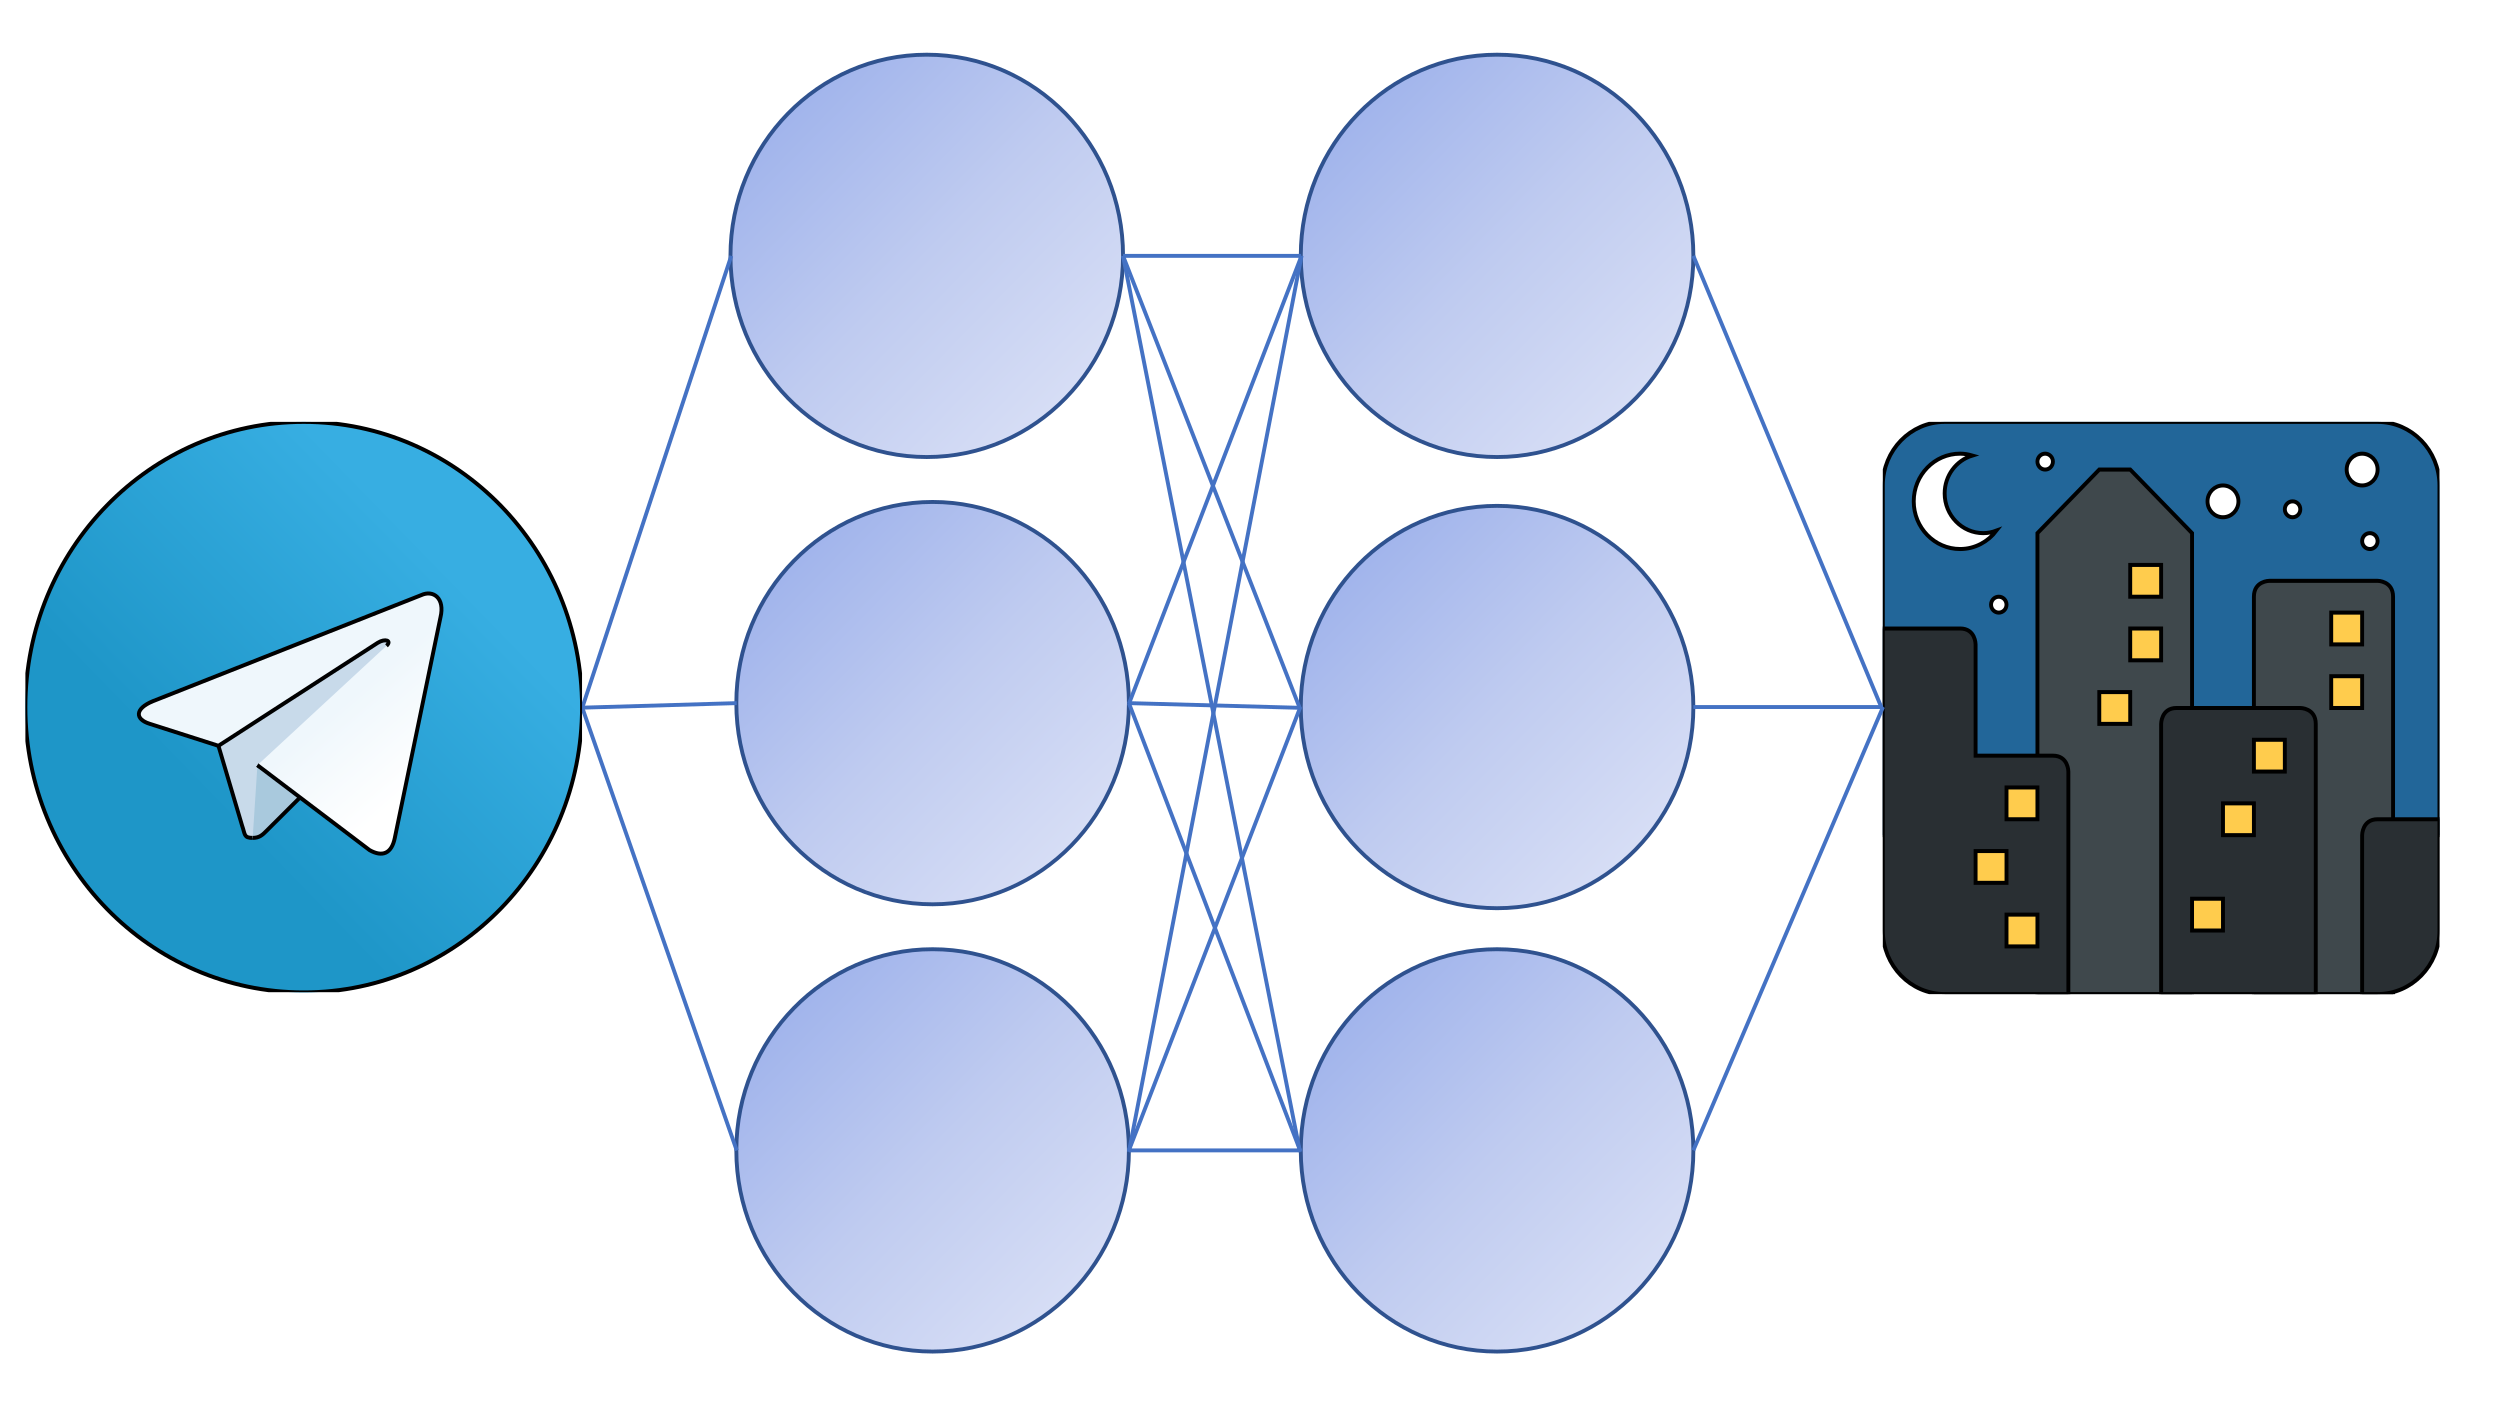 <svg width="1280" height="720" xmlns="http://www.w3.org/2000/svg" xmlns:xlink="http://www.w3.org/1999/xlink" overflow="hidden"><rect width="100%" height="100%" fill="#808080" stroke="none"/><defs><clipPath id="clip0"><rect x="0" y="0" width="1280" height="720"/></clipPath><clipPath id="clip1"><rect x="964" y="216" width="285" height="293"/></clipPath><clipPath id="clip2"><rect x="964" y="216" width="285" height="293"/></clipPath><clipPath id="clip3"><rect x="964" y="216" width="285" height="293"/></clipPath><linearGradient x1="371.531" y1="30.53" x2="577.469" y2="231.47" gradientUnits="userSpaceOnUse" spreadMethod="reflect" id="fill4"><stop offset="0" stop-color="#95ABEA"/><stop offset="0.5" stop-color="#BFCBF0"/><stop offset="1" stop-color="#E0E5F7"/></linearGradient><linearGradient x1="374.531" y1="259.53" x2="580.469" y2="460.47" gradientUnits="userSpaceOnUse" spreadMethod="reflect" id="fill5"><stop offset="0" stop-color="#95ABEA"/><stop offset="0.5" stop-color="#BFCBF0"/><stop offset="1" stop-color="#E0E5F7"/></linearGradient><linearGradient x1="374.531" y1="488.53" x2="580.469" y2="689.47" gradientUnits="userSpaceOnUse" spreadMethod="reflect" id="fill6"><stop offset="0" stop-color="#95ABEA"/><stop offset="0.5" stop-color="#BFCBF0"/><stop offset="1" stop-color="#E0E5F7"/></linearGradient><linearGradient x1="663.531" y1="30.53" x2="869.469" y2="231.47" gradientUnits="userSpaceOnUse" spreadMethod="reflect" id="fill7"><stop offset="0" stop-color="#95ABEA"/><stop offset="0.5" stop-color="#BFCBF0"/><stop offset="1" stop-color="#E0E5F7"/></linearGradient><linearGradient x1="663.531" y1="488.53" x2="869.469" y2="689.47" gradientUnits="userSpaceOnUse" spreadMethod="reflect" id="fill8"><stop offset="0" stop-color="#95ABEA"/><stop offset="0.5" stop-color="#BFCBF0"/><stop offset="1" stop-color="#E0E5F7"/></linearGradient><linearGradient x1="663.531" y1="261.53" x2="869.469" y2="462.47" gradientUnits="userSpaceOnUse" spreadMethod="reflect" id="fill9"><stop offset="0" stop-color="#95ABEA"/><stop offset="0.5" stop-color="#BFCBF0"/><stop offset="1" stop-color="#E0E5F7"/></linearGradient><clipPath id="clip10"><rect x="13" y="216" width="285" height="292"/></clipPath><clipPath id="clip11"><rect x="13" y="216" width="285" height="292"/></clipPath><clipPath id="clip12"><rect x="13" y="216" width="285" height="292"/></clipPath><linearGradient x1="213.821" y1="71.321" x2="95.119" y2="190.024" gradientUnits="userSpaceOnUse" spreadMethod="pad" id="fill13"><stop offset="0" stop-color="#37AEE2"/><stop offset="1" stop-color="#1E96C8"/></linearGradient><linearGradient x1="157.373" y1="145.021" x2="192.954" y2="187.442" gradientUnits="userSpaceOnUse" spreadMethod="pad" id="fill14"><stop offset="0" stop-color="#EFF7FC"/><stop offset="1" stop-color="#FFFFFF"/></linearGradient></defs><g clip-path="url(#clip0)"><rect x="0" y="0" width="1280" height="720" fill="#FFFFFF"/><g clip-path="url(#clip1)"><g clip-path="url(#clip2)"><g clip-path="url(#clip3)"><path d="M253.333 0 31.667 0C14.179 0 0 14.179 0 31.667L0 205.833 285 205.833 285 31.667C285 14.179 270.821 0 253.333 0Z" stroke="#000000" stroke-width="2" fill="#226699" transform="matrix(1 0 0 1.028 964 216)"/><path d="M79.167 285 79.167 55.417 110.833 23.75 126.667 23.75 158.333 55.417 158.333 285ZM261.25 87.083C261.25 79.167 253.333 79.167 253.333 79.167L197.917 79.167C197.917 79.167 190 79.167 190 87.083L190 285 261.25 285 261.25 87.083Z" stroke="#000000" stroke-width="2" fill="#3F484C" transform="matrix(1 0 0 1.028 964 216)"/><path d="M221.667 150.417C221.667 142.5 213.75 142.5 213.75 142.5L150.417 142.5C142.5 142.5 142.5 150.417 142.5 150.417L142.5 285 221.667 285 221.667 150.417ZM87.083 166.25 47.5 166.25 47.5 110.833C47.5 110.833 47.5 102.917 39.583 102.917L0 102.917 0 253.333C0 270.821 14.179 285 31.667 285L95 285 95 174.167C95 174.167 95 166.25 87.083 166.25ZM253.333 197.917C245.417 197.917 245.417 205.833 245.417 205.833L245.417 285 253.333 285C270.821 285 285 270.821 285 253.333L285 197.917 253.333 197.917Z" stroke="#000000" stroke-width="2" fill="#292F33" transform="matrix(1 0 0 1.028 964 216)"/><path d="M63.333 245.417 79.167 245.417 79.167 261.25 63.333 261.25ZM63.333 182.083 79.167 182.083 79.167 197.917 63.333 197.917ZM47.5 213.75 63.333 213.75 63.333 229.583 47.5 229.583ZM126.667 71.25 142.5 71.25 142.5 87.083 126.667 87.083ZM126.667 102.917 142.5 102.917 142.5 118.75 126.667 118.75ZM110.833 134.583 126.667 134.583 126.667 150.417 110.833 150.417ZM190 158.333 205.833 158.333 205.833 174.167 190 174.167ZM174.167 190 190 190 190 205.833 174.167 205.833ZM158.333 237.5 174.167 237.5 174.167 253.333 158.333 253.333ZM229.583 95 245.417 95 245.417 110.833 229.583 110.833ZM229.583 126.667 245.417 126.667 245.417 142.5 229.583 142.5Z" stroke="#000000" stroke-width="2" fill="#FFCC4D" transform="matrix(1 0 0 1.028 964 216)"/><path d="M87.083 19.792C87.083 21.978 85.311 23.75 83.125 23.75 80.939 23.75 79.167 21.978 79.167 19.792 79.167 17.605 80.939 15.833 83.125 15.833 85.311 15.833 87.083 17.605 87.083 19.792Z" stroke="#000000" stroke-width="2" fill="#FFFFFF" transform="matrix(1 0 0 1.028 964 216)"/><path d="M63.333 91.042C63.333 93.228 61.561 95 59.375 95 57.189 95 55.417 93.228 55.417 91.042 55.417 88.856 57.189 87.083 59.375 87.083 61.561 87.083 63.333 88.856 63.333 91.042Z" stroke="#000000" stroke-width="2" fill="#FFFFFF" transform="matrix(1 0 0 1.028 964 216)"/><path d="M182.083 39.583C182.083 43.956 178.539 47.5 174.167 47.5 169.794 47.5 166.25 43.956 166.25 39.583 166.25 35.211 169.794 31.667 174.167 31.667 178.539 31.667 182.083 35.211 182.083 39.583Z" stroke="#000000" stroke-width="2" fill="#FFFFFF" transform="matrix(1 0 0 1.028 964 216)"/><path d="M213.75 43.542C213.75 45.728 211.978 47.5 209.792 47.5 207.606 47.5 205.833 45.728 205.833 43.542 205.833 41.355 207.606 39.583 209.792 39.583 211.978 39.583 213.75 41.355 213.75 43.542Z" stroke="#000000" stroke-width="2" fill="#FFFFFF" transform="matrix(1 0 0 1.028 964 216)"/><path d="M253.333 23.75C253.333 28.122 249.789 31.667 245.417 31.667 241.044 31.667 237.5 28.122 237.5 23.75 237.5 19.378 241.044 15.833 245.417 15.833 249.789 15.833 253.333 19.378 253.333 23.75Z" stroke="#000000" stroke-width="2" fill="#FFFFFF" transform="matrix(1 0 0 1.028 964 216)"/><path d="M253.333 59.375C253.333 61.561 251.561 63.333 249.375 63.333 247.189 63.333 245.417 61.561 245.417 59.375 245.417 57.189 247.189 55.417 249.375 55.417 251.561 55.417 253.333 57.189 253.333 59.375Z" stroke="#000000" stroke-width="2" fill="#FFFFFF" transform="matrix(1 0 0 1.028 964 216)"/><path d="M51.458 55.417C40.525 55.417 31.667 46.558 31.667 35.625 31.667 26.679 37.644 19.206 45.79 16.76 43.803 16.213 41.745 15.833 39.583 15.833 26.465 15.833 15.833 26.465 15.833 39.583 15.833 52.701 26.465 63.333 39.583 63.333 47.175 63.333 53.857 59.708 58.211 54.158 56.09 54.926 53.841 55.417 51.458 55.417Z" stroke="#000000" stroke-width="2" fill="#FFFFFF" transform="matrix(1 0 0 1.028 964 216)"/></g></g></g><path d="M374 131C374 74.115 418.995 28 474.5 28 530.005 28 575 74.115 575 131 575 187.885 530.005 234 474.5 234 418.995 234 374 187.885 374 131Z" stroke="#2F528F" stroke-width="2" stroke-miterlimit="8" fill="url(#fill4)" fill-rule="evenodd"/><path d="M377 360C377 303.115 421.995 257 477.5 257 533.005 257 578 303.115 578 360 578 416.885 533.005 463 477.5 463 421.995 463 377 416.885 377 360Z" stroke="#2F528F" stroke-width="2" stroke-miterlimit="8" fill="url(#fill5)" fill-rule="evenodd"/><path d="M377 589C377 532.115 421.995 486 477.5 486 533.005 486 578 532.115 578 589 578 645.885 533.005 692 477.5 692 421.995 692 377 645.885 377 589Z" stroke="#2F528F" stroke-width="2" stroke-miterlimit="8" fill="url(#fill6)" fill-rule="evenodd"/><path d="M666 131C666 74.115 710.995 28 766.5 28 822.005 28 867 74.115 867 131 867 187.885 822.005 234 766.5 234 710.995 234 666 187.885 666 131Z" stroke="#2F528F" stroke-width="2" stroke-miterlimit="8" fill="url(#fill7)" fill-rule="evenodd"/><path d="M666 589C666 532.115 710.995 486 766.5 486 822.005 486 867 532.115 867 589 867 645.885 822.005 692 766.5 692 710.995 692 666 645.885 666 589Z" stroke="#2F528F" stroke-width="2" stroke-miterlimit="8" fill="url(#fill8)" fill-rule="evenodd"/><path d="M666 362C666 305.115 710.995 259 766.5 259 822.005 259 867 305.115 867 362 867 418.885 822.005 465 766.5 465 710.995 465 666 418.885 666 362Z" stroke="#2F528F" stroke-width="2" stroke-miterlimit="8" fill="url(#fill9)" fill-rule="evenodd"/><path d="M0 0 76.41 231.703" stroke="#4472C4" stroke-width="2" stroke-miterlimit="8" fill="none" fill-rule="evenodd" transform="matrix(1 0 0 -1 298 362.703)"/><path d="M0 0 79.206 2.328" stroke="#4472C4" stroke-width="2" stroke-miterlimit="8" fill="none" fill-rule="evenodd" transform="matrix(1 0 0 -1 298 362.328)"/><path d="M867 131 963.524 362.78" stroke="#4472C4" stroke-width="2" stroke-miterlimit="8" fill="none" fill-rule="evenodd"/><path d="M298 362 377.206 589.048" stroke="#4472C4" stroke-width="2" stroke-miterlimit="8" fill="none" fill-rule="evenodd"/><path d="M0 0 97.109 226.971" stroke="#4472C4" stroke-width="2" stroke-miterlimit="8" fill="none" fill-rule="evenodd" transform="matrix(1 0 0 -1 867 588.971)"/><path d="M867 362 964.109 362" stroke="#4472C4" stroke-width="2" stroke-miterlimit="8" fill="none" fill-rule="evenodd"/><g clip-path="url(#clip10)"><g clip-path="url(#clip11)"><g clip-path="url(#clip12)"><path d="M285 142.5C285 221.201 221.201 285 142.5 285 63.799 285-1.68754e-14 221.201-1.68754e-14 142.5-5.06262e-14 63.799 63.799-3.37508e-14 142.5-3.37508e-14 221.201-6.75016e-14 285 63.799 285 142.5Z" stroke="#000000" stroke-width="2" fill="url(#fill13)" transform="matrix(1 0 0 1.025 13 216)"/><path d="M116.375 207.812C111.758 207.812 112.543 206.069 110.951 201.673L97.375 156.996 201.875 95" stroke="#000000" stroke-width="2" fill="#C8DAEA" transform="matrix(1 0 0 1.025 13 216)"/><path d="M116.375 207.812C119.938 207.812 121.511 206.183 123.5 204.25L142.5 185.775 118.8 171.483" stroke="#000000" stroke-width="2" fill="#A9C9DD" transform="matrix(1 0 0 1.025 13 216)"/><path d="M118.798 171.487 176.225 213.915C182.779 217.531 187.507 215.658 189.14 207.832L212.516 97.675C214.909 88.08 208.859 83.727 202.589 86.573L65.326 139.502C55.956 143.26 56.012 148.487 63.618 150.816L98.843 161.811 180.392 110.363C184.242 108.028 187.776 109.282 184.876 111.857" stroke="#000000" stroke-width="2" fill="url(#fill14)" transform="matrix(1 0 0 1.025 13 216)"/></g></g></g><path d="M575 131 666.163 131" stroke="#4472C4" stroke-width="2" stroke-miterlimit="8" fill="none" fill-rule="evenodd"/><path d="M575 131 665.577 362.78" stroke="#4472C4" stroke-width="2" stroke-miterlimit="8" fill="none" fill-rule="evenodd"/><path d="M665.577 589.751 575 131" stroke="#4472C4" stroke-width="2" stroke-miterlimit="8" fill="none" fill-rule="evenodd"/><path d="M0 0 88.368 229.375" stroke="#4472C4" stroke-width="2" stroke-miterlimit="8" fill="none" fill-rule="evenodd" transform="matrix(1 0 0 -1 578 360.375)"/><path d="M0 0 87.782 226.971" stroke="#4472C4" stroke-width="2" stroke-miterlimit="8" fill="none" fill-rule="evenodd" transform="matrix(1 0 0 -1 578 588.971)"/><path d="M665.782 589.375 578 360" stroke="#4472C4" stroke-width="2" stroke-miterlimit="8" fill="none" fill-rule="evenodd"/><path d="M578 589 665.782 589" stroke="#4472C4" stroke-width="2" stroke-miterlimit="8" fill="none" fill-rule="evenodd"/><path d="M665.782 362.404 578 360" stroke="#4472C4" stroke-width="2" stroke-miterlimit="8" fill="none" fill-rule="evenodd"/><path d="M0 0 88.368 458.751" stroke="#4472C4" stroke-width="2" stroke-miterlimit="8" fill="none" fill-rule="evenodd" transform="matrix(1 0 0 -1 578 589.751)"/></g></svg>